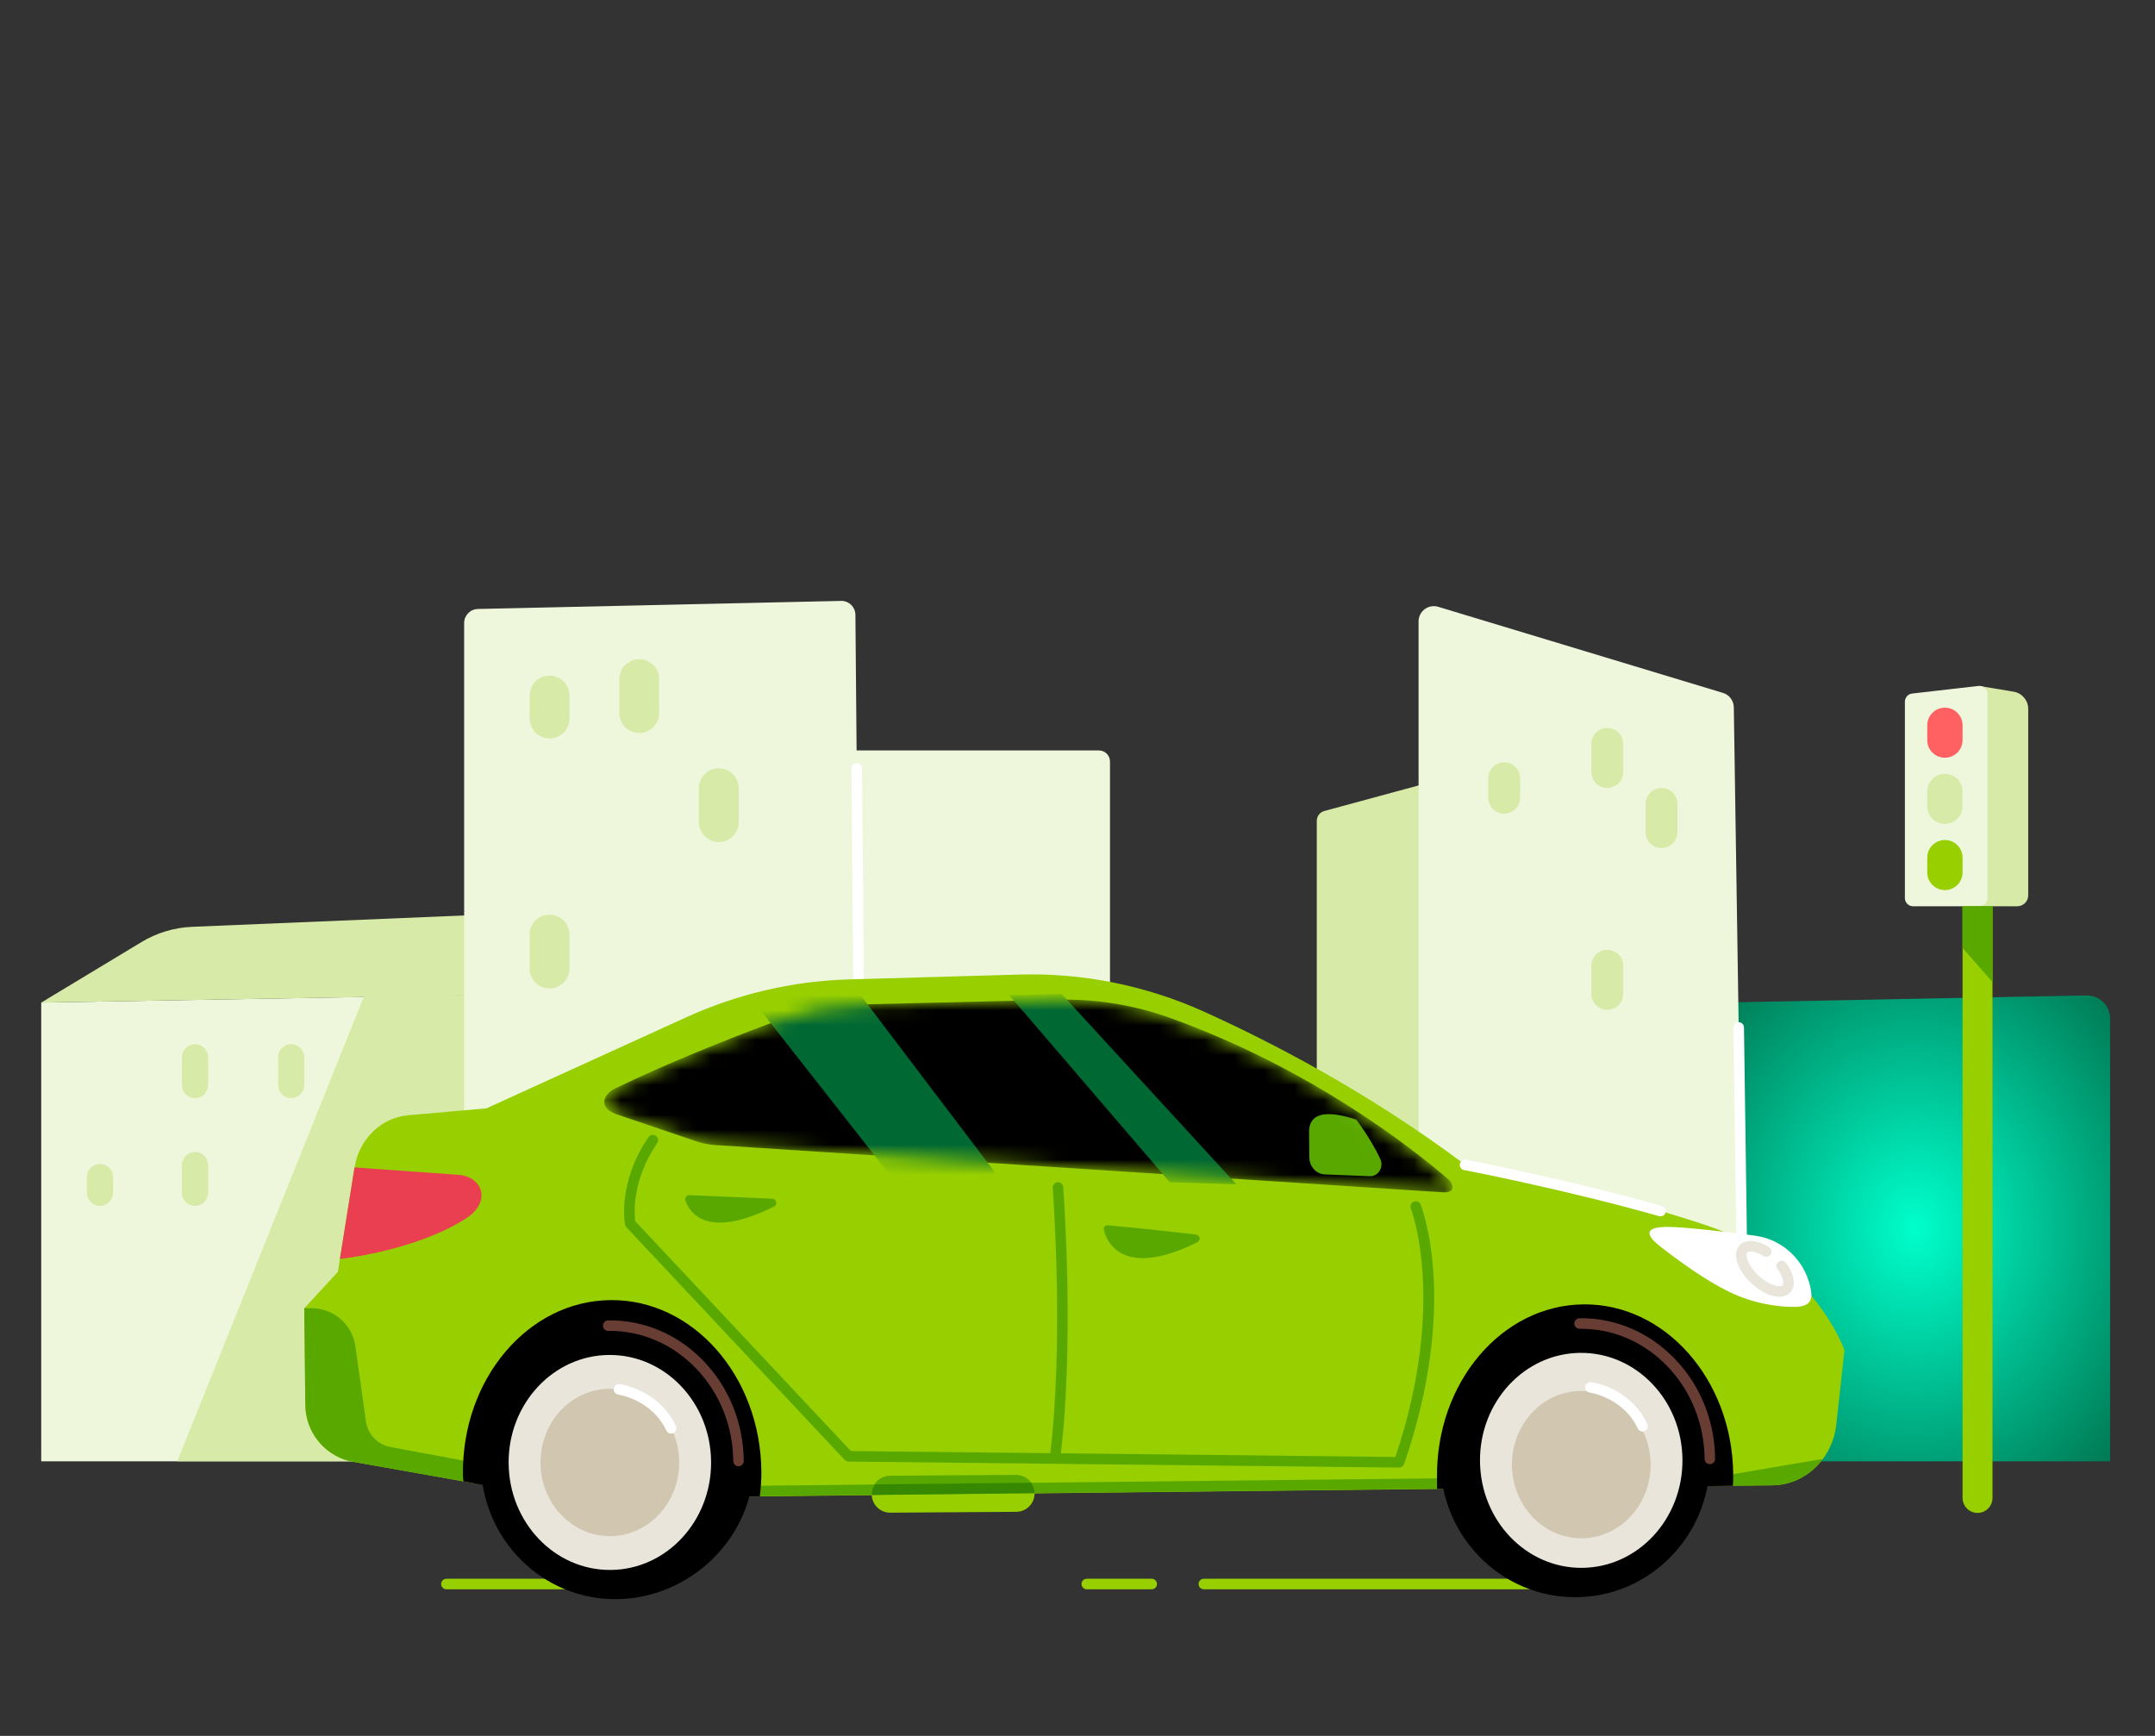 <svg width="144" height="116" viewBox="0 0 144 116" fill="none" xmlns="http://www.w3.org/2000/svg">
  <rect x="0" y="0" width="144" height="116" fill="#333333" stroke="none"/>
  <defs>
         <radialGradient cx="50%" cy="50%" fx="50%" fy="50%" r="86.542%" id="radialGradient-1">
             <stop stop-color="#00FFCC" offset="0%"></stop>
             <stop stop-color="#005B38" offset="100%"></stop>
         </radialGradient>
     </defs>
<path d="M139.423 66.518L114.982 66.997V97.653H141V68.064C141 67.198 140.289 66.501 139.423 66.518Z" fill="url(#radialGradient-1)"/>
<path d="M87.989 97.558H96.799V51.941L88.492 54.194C88.196 54.275 87.989 54.546 87.989 54.853V97.558Z" fill="#D7EAA7"/>
<path d="M115.133 46.303L96.105 40.549C95.45 40.352 94.791 40.842 94.791 41.525V97.656H116.626L115.855 47.264C115.848 46.821 115.556 46.43 115.133 46.303Z" fill="#EEF7DC"/>
<path d="M100.513 54.37C101.101 54.37 101.577 53.895 101.577 53.307V52.007C101.577 51.419 101.101 50.944 100.513 50.944C99.925 50.944 99.45 51.419 99.45 52.007V53.307C99.45 53.895 99.925 54.37 100.513 54.37Z" fill="#D7EAA7"/>
<path d="M107.401 52.655C107.989 52.655 108.464 52.18 108.464 51.592V49.712C108.464 49.124 107.989 48.648 107.401 48.648C106.813 48.648 106.337 49.124 106.337 49.712V51.592C106.337 52.18 106.813 52.655 107.401 52.655Z" fill="#D7EAA7"/>
<path d="M111.028 56.666C111.616 56.666 112.091 56.19 112.091 55.602V53.722C112.091 53.134 111.616 52.659 111.028 52.659C110.44 52.659 109.964 53.134 109.964 53.722V55.602C109.961 56.19 110.44 56.666 111.028 56.666Z" fill="#D7EAA7"/>
<path d="M107.401 67.479C107.989 67.479 108.464 67.004 108.464 66.416V64.536C108.464 63.947 107.989 63.472 107.401 63.472C106.813 63.472 106.337 63.947 106.337 64.536V66.416C106.337 67.004 106.813 67.479 107.401 67.479Z" fill="#D7EAA7"/>
<path d="M116.397 84.251C116.204 84.251 116.049 84.096 116.045 83.903L115.83 68.663C115.827 68.469 115.982 68.307 116.179 68.307H116.183C116.376 68.307 116.531 68.462 116.535 68.656L116.749 83.895C116.753 84.089 116.598 84.251 116.401 84.251H116.397Z" fill="white"/>
<path d="M31.892 66.487L2.754 66.997V97.653H31.892V66.487Z" fill="#EEF7DC"/>
<path d="M2.754 66.997L9.462 62.948C10.483 62.332 11.645 61.983 12.836 61.934L32.213 61.124L32.258 66.487L2.754 66.997Z" fill="#D7EAA7"/>
<path d="M32.262 66.487H24.364L11.846 97.653H31.892L32.262 66.487Z" fill="#D7EAA7"/>
<path d="M56.551 97.558H74.171V50.888C74.171 50.479 73.84 50.148 73.432 50.148H56.555V97.558H56.551Z" fill="#EEF7DC"/>
<path d="M57.16 41.085L57.65 97.558H31.015V41.634C31.015 41.123 31.424 40.704 31.938 40.694L56.199 40.155C56.72 40.141 57.153 40.56 57.16 41.085Z" fill="#EEF7DC"/>
<path d="M42.713 48.98C43.449 48.98 44.044 48.385 44.044 47.649V45.385C44.044 44.648 43.449 44.053 42.713 44.053C41.977 44.053 41.382 44.648 41.382 45.385V47.649C41.382 48.385 41.977 48.98 42.713 48.98Z" fill="#D7EAA7"/>
<path d="M36.723 49.345C37.459 49.345 38.054 48.75 38.054 48.014V46.483C38.054 45.747 37.459 45.152 36.723 45.152C35.987 45.152 35.392 45.747 35.392 46.483V48.014C35.392 48.75 35.987 49.345 36.723 49.345Z" fill="#D7EAA7"/>
<path d="M13.033 73.381C13.515 73.381 13.906 72.99 13.906 72.508V70.652C13.906 70.17 13.515 69.779 13.033 69.779C12.55 69.779 12.159 70.17 12.159 70.652V72.508C12.159 72.987 12.55 73.381 13.033 73.381Z" fill="#D7EAA7"/>
<path d="M13.033 80.582C13.515 80.582 13.906 80.191 13.906 79.709V77.853C13.906 77.371 13.515 76.98 13.033 76.98C12.55 76.98 12.159 77.371 12.159 77.853V79.709C12.159 80.191 12.55 80.582 13.033 80.582Z" fill="#D7EAA7"/>
<path d="M6.681 80.582C7.163 80.582 7.554 80.191 7.554 79.708V78.663C7.554 78.18 7.163 77.789 6.681 77.789C6.198 77.789 5.807 78.18 5.807 78.663V79.708C5.807 80.191 6.198 80.582 6.681 80.582Z" fill="#D7EAA7"/>
<path d="M19.459 73.381C19.941 73.381 20.332 72.99 20.332 72.508V70.652C20.332 70.17 19.941 69.779 19.459 69.779C18.977 69.779 18.586 70.17 18.586 70.652V72.508C18.586 72.987 18.98 73.381 19.459 73.381Z" fill="#D7EAA7"/>
<path d="M48.033 56.268C48.769 56.268 49.364 55.673 49.364 54.937V52.673C49.364 51.937 48.769 51.342 48.033 51.342C47.297 51.342 46.702 51.937 46.702 52.673V54.937C46.702 55.669 47.301 56.268 48.033 56.268Z" fill="#D7EAA7"/>
<path d="M36.723 66.05C37.459 66.05 38.054 65.455 38.054 64.719V62.455C38.054 61.719 37.459 61.124 36.723 61.124C35.987 61.124 35.392 61.719 35.392 62.455V64.719C35.392 65.451 35.987 66.05 36.723 66.05Z" fill="#D7EAA7"/>
<path d="M57.52 83.004C57.326 83.004 57.167 82.85 57.167 82.656L56.896 51.345C56.896 51.152 57.051 50.993 57.245 50.99C57.428 50.983 57.597 51.145 57.6 51.338L57.872 82.649C57.875 82.842 57.717 83.004 57.52 83.004C57.523 83.004 57.523 83.004 57.52 83.004Z" fill="white"/>
<path d="M132.26 60.56H134.796C135.201 60.56 135.528 60.233 135.528 59.828V47.37C135.528 46.803 135.116 46.317 134.556 46.222L132.26 45.838V60.56Z" fill="#D7EAA7"/>
<path d="M127.831 60.56H132.264C132.563 60.56 132.81 60.317 132.81 60.015V46.38C132.81 46.056 132.528 45.803 132.204 45.838L127.771 46.345C127.496 46.377 127.288 46.609 127.288 46.888V60.015C127.285 60.314 127.531 60.56 127.831 60.56Z" fill="#EEF7DC"/>
<path d="M129.961 55.057C130.613 55.057 131.141 54.529 131.141 53.877V52.891C131.141 52.24 130.613 51.712 129.961 51.712C129.31 51.712 128.781 52.24 128.781 52.891V53.877C128.778 54.529 129.31 55.057 129.961 55.057Z" fill="#D7EAA7"/>
<path d="M129.961 50.634C130.613 50.634 131.141 50.106 131.141 49.455V48.469C131.141 47.817 130.613 47.289 129.961 47.289C129.31 47.289 128.781 47.817 128.781 48.469V49.455C128.778 50.106 129.31 50.634 129.961 50.634Z" fill="#FF6163"/>
<path d="M129.961 59.479C130.613 59.479 131.141 58.951 131.141 58.3V57.314C131.141 56.662 130.613 56.134 129.961 56.134C129.31 56.134 128.781 56.662 128.781 57.314V58.3C128.778 58.951 129.31 59.479 129.961 59.479Z" fill="#97CF00"/>
<path d="M132.141 101.1C132.693 101.1 133.141 100.652 133.141 100.1V60.56H131.141V100.1C131.141 100.652 131.591 101.1 132.141 101.1Z" fill="#97CF00"/>
<path d="M133.141 60.56V65.617L131.141 63.345V60.56H133.141Z" fill="#59A800"/>
<path d="M76.96 106.202H72.618C72.425 106.202 72.266 106.044 72.266 105.85C72.266 105.656 72.425 105.498 72.618 105.498H76.96C77.154 105.498 77.312 105.656 77.312 105.85C77.312 106.044 77.157 106.202 76.96 106.202Z" fill="#97CF00"/>
<path d="M105.647 106.202H80.442C80.249 106.202 80.09 106.044 80.09 105.85C80.09 105.656 80.249 105.498 80.442 105.498H105.647C105.841 105.498 105.999 105.656 105.999 105.85C105.999 106.044 105.844 106.202 105.647 106.202Z" fill="#97CF00"/>
<path d="M39.336 106.202H29.829C29.635 106.202 29.477 106.044 29.477 105.85C29.477 105.656 29.635 105.498 29.829 105.498H39.336C39.53 105.498 39.688 105.656 39.688 105.85C39.688 106.044 39.533 106.202 39.336 106.202Z" fill="#97CF00"/>
<path d="M37.452 100.139L23.6 97.684C21.938 97.389 20.582 95.991 20.424 94.209C20.413 94.086 20.406 93.959 20.406 93.832C20.382 91.508 20.339 87.42 20.339 87.42L22.579 84.991L23.695 78.011C23.998 76.117 25.47 74.684 27.273 74.526L32.505 74.064L45.84 67.987C49.287 66.416 52.984 65.554 56.738 65.448L68.122 65.124C72.351 65.004 76.552 65.846 80.446 67.599C85.041 69.673 91.478 73.022 97.911 77.839C97.911 77.839 106.985 79.504 114.105 81.909C121.225 84.314 123.25 90.223 123.25 90.223L122.707 95.181C122.457 97.484 120.63 99.227 118.447 99.251L37.452 100.139Z" fill="#97CF00"/>
<path d="M118.436 99.255C119.795 99.24 121.017 98.557 121.806 97.49L115.816 98.508L115.665 99.286L118.436 99.255Z" fill="#59A800"/>
<path d="M70.499 97.783C70.485 97.783 70.471 97.783 70.453 97.779C70.259 97.755 70.122 97.579 70.147 97.385C71.122 89.681 70.351 79.483 70.344 79.381C70.33 79.188 70.474 79.019 70.668 79.004C70.865 78.99 71.03 79.135 71.044 79.328C71.052 79.43 71.83 89.698 70.844 97.477C70.826 97.653 70.675 97.783 70.499 97.783Z" fill="#59A800"/>
<path d="M93.489 98.068H93.485L56.696 97.667C56.6 97.667 56.509 97.624 56.442 97.554L41.854 82.004C41.808 81.955 41.776 81.895 41.766 81.828C41.745 81.716 41.259 79.025 43.333 75.99C43.442 75.828 43.66 75.79 43.822 75.899C43.984 76.008 44.023 76.226 43.914 76.388C42.213 78.878 42.382 81.121 42.445 81.603L56.858 96.966L93.242 97.36C96.703 87.068 94.298 80.814 94.274 80.754C94.2 80.575 94.291 80.371 94.471 80.297C94.65 80.226 94.855 80.314 94.929 80.494C95.034 80.761 97.492 87.152 93.826 97.832C93.774 97.973 93.64 98.068 93.489 98.068Z" fill="#59A800"/>
<path d="M23.688 78.011L30.596 78.504C32.262 78.614 32.864 80.307 31.132 81.424C27.758 83.593 22.712 84.131 22.712 84.131L23.688 78.011Z" fill="#EA3F50"/>
<path d="M120.968 85.997C121.123 86.687 121.13 87.318 119.926 87.332C118.869 87.342 117.239 87.145 115.563 86.335C113.978 85.571 112.175 84.261 110.89 83.254C110.359 82.839 109.51 82.008 111.327 81.987C112.51 81.972 115.408 82.325 117.285 82.575C119.038 82.807 120.531 84.124 120.954 85.944C120.961 85.962 120.964 85.98 120.968 85.997Z" fill="white"/>
<path d="M73.773 82.226C73.978 83.078 75.122 85.395 79.904 83.064C80.333 82.856 80.157 82.522 79.9 82.494C77.749 82.251 76.263 82.085 74.037 81.878C73.858 81.864 73.71 81.959 73.773 82.226Z" fill="#59A800"/>
<path d="M45.801 80.23C46.093 81.072 47.259 82.843 51.72 80.624C51.97 80.501 51.889 80.114 51.611 80.103L46.072 79.864C45.879 79.857 45.738 80.047 45.801 80.23Z" fill="#59A800"/>
<path d="M118.887 86.653C118.348 86.653 117.686 86.346 117.095 85.814C116.123 84.945 115.739 83.85 116.2 83.265C116.577 82.79 117.366 82.814 118.204 83.335C118.369 83.438 118.419 83.656 118.316 83.821C118.214 83.987 117.996 84.036 117.831 83.934C117.253 83.575 116.845 83.582 116.75 83.702C116.591 83.902 116.834 84.638 117.563 85.29C118.109 85.779 118.647 85.973 118.94 85.948C119.024 85.941 119.084 85.917 119.116 85.878C119.214 85.755 119.172 85.343 118.774 84.807C118.658 84.653 118.693 84.431 118.848 84.314C119.007 84.198 119.225 84.233 119.341 84.388C119.894 85.135 120.017 85.874 119.669 86.314C119.514 86.512 119.281 86.624 119.003 86.649C118.961 86.649 118.926 86.653 118.887 86.653Z" fill="#EAE5DB"/>
<mask id="mask0" mask-type="alpha" maskUnits="userSpaceOnUse" x="40" y="66" width="58" height="14">
<path d="M96.77 78.8C94.277 76.655 87.584 71.412 78.207 68.028C75.777 67.152 73.213 66.743 70.65 66.803L57.946 67.113C55.752 67.166 53.579 67.585 51.512 68.363C48.703 69.419 44.537 71.064 41.072 72.754C40.361 73.103 39.914 73.997 41.174 74.451L46.509 76.261C46.921 76.402 47.347 76.486 47.776 76.515L96.446 79.677C97.295 79.719 97.119 79.099 96.77 78.8Z" fill="black"/>
</mask>
<g mask="url(#mask0)">
<path d="M96.77 78.8C94.277 76.655 87.584 71.412 78.207 68.028C75.777 67.152 73.213 66.743 70.65 66.803L57.946 67.113C55.752 67.166 53.579 67.585 51.512 68.363C48.703 69.419 44.537 71.064 41.072 72.754C40.361 73.103 39.914 73.997 41.174 74.451L46.509 76.261C46.921 76.402 47.347 76.486 47.776 76.515L96.446 79.677C97.295 79.719 97.119 79.099 96.77 78.8Z" fill="black"/>
<path d="M91.541 78.596L88.531 78.479C87.957 78.458 87.499 77.958 87.492 77.349L87.474 75.655C87.46 74.49 88.418 74.088 90.622 74.817C90.622 74.817 91.58 76.05 92.231 77.441C92.481 77.983 92.112 78.617 91.541 78.596Z" fill="#59A800"/>
<path d="M70.949 66.429L82.619 79.144L78.164 79L67.435 66.493L70.949 66.429Z" fill="#006833"/>
<path d="M56.886 65.683L66.661 78.571L59.47 78.525L49.794 66.194L56.886 65.683Z" fill="#006833"/>
</g>
<path d="M20.42 94.209C20.579 95.99 21.934 97.392 23.596 97.684L30.959 98.987L31.561 97.716L26.086 96.695C25.23 96.536 24.575 95.85 24.452 94.987L23.748 89.966C23.544 88.504 22.294 87.42 20.818 87.42H20.332C20.332 87.42 20.375 91.508 20.399 93.832C20.403 93.959 20.41 94.085 20.42 94.209Z" fill="#59A800"/>
<path d="M50.773 99.98C50.583 99.98 50.424 99.825 50.424 99.635C50.421 99.441 50.576 99.283 50.769 99.283L96.024 98.79C96.221 98.8 96.376 98.941 96.376 99.135C96.379 99.329 96.225 99.487 96.031 99.487L50.776 99.98C50.776 99.98 50.776 99.98 50.773 99.98Z" fill="#59A800"/>
<path d="M30.959 98.987C30.949 98.8 30.938 98.709 30.934 98.522C30.868 92.153 35.276 86.938 40.783 86.878C46.29 86.818 50.808 91.934 50.875 98.304C50.882 98.878 50.84 99.438 50.773 99.991L36.984 100.142L30.959 98.987Z" fill="black"/>
<path d="M32.132 97.819C32.185 102.868 36.252 106.918 41.217 106.861C46.181 106.808 50.431 102.668 50.379 97.618C50.326 92.569 45.988 88.523 41.023 88.576C36.058 88.632 32.079 92.769 32.132 97.819Z" fill="black"/>
<path d="M49.35 97.984C49.157 97.984 49.002 97.829 48.998 97.635C48.974 95.283 48.09 93.082 46.505 91.438C44.928 89.8 42.84 88.909 40.646 88.934C40.445 88.945 40.294 88.779 40.29 88.585C40.287 88.392 40.445 88.233 40.639 88.23C43.051 88.209 45.301 89.17 47.012 90.948C48.72 92.723 49.674 95.093 49.699 97.624C49.703 97.818 49.544 97.977 49.35 97.98C49.354 97.984 49.35 97.984 49.35 97.984Z" fill="#683D34"/>
<path d="M40.809 104.91C44.545 104.88 47.547 101.64 47.516 97.673C47.484 93.706 44.43 90.514 40.694 90.544C36.958 90.574 33.955 93.814 33.987 97.781C34.019 101.748 37.073 104.94 40.809 104.91Z" fill="#EAE5DB"/>
<path d="M40.791 102.65C43.35 102.63 45.407 100.409 45.385 97.69C45.364 94.972 43.271 92.784 40.712 92.805C38.153 92.825 36.096 95.046 36.118 97.765C36.139 100.483 38.232 102.671 40.791 102.65Z" fill="#D1C6B0"/>
<path d="M44.847 95.797C44.713 95.797 44.586 95.723 44.526 95.593C43.558 93.526 41.343 93.198 41.319 93.195C41.125 93.166 40.991 92.99 41.019 92.797C41.047 92.603 41.22 92.469 41.414 92.494C41.519 92.508 44.026 92.871 45.164 95.29C45.245 95.466 45.171 95.677 44.995 95.758C44.949 95.786 44.896 95.797 44.847 95.797Z" fill="white"/>
<path d="M96.027 99.498C96.024 99.192 96.024 98.836 96.024 98.723C95.957 92.399 100.334 87.223 105.799 87.163C111.264 87.103 115.75 92.181 115.816 98.508C115.82 98.769 115.809 99.029 115.795 99.287L98.186 99.477L96.027 99.498Z" fill="black"/>
<path d="M105.253 106.731C110.225 106.731 114.257 102.638 114.257 97.59C114.257 92.541 110.225 88.448 105.253 88.448C100.28 88.448 96.249 92.541 96.249 97.59C96.249 102.638 100.28 106.731 105.253 106.731Z" fill="black"/>
<path d="M114.257 97.843C114.063 97.843 113.908 97.688 113.904 97.494C113.88 95.142 112.996 92.941 111.411 91.297C109.855 89.681 107.809 88.793 105.64 88.793C105.608 88.793 105.584 88.793 105.549 88.793C105.355 88.793 105.2 88.638 105.197 88.445C105.193 88.251 105.351 88.093 105.545 88.089C107.94 88.061 110.207 89.029 111.918 90.808C113.626 92.582 114.581 94.952 114.605 97.484C114.609 97.677 114.45 97.836 114.257 97.839C114.26 97.843 114.26 97.843 114.257 97.843Z" fill="#683D34"/>
<path d="M105.717 104.77C109.453 104.74 112.456 101.5 112.424 97.533C112.392 93.566 109.338 90.374 105.602 90.404C101.866 90.434 98.864 93.674 98.895 97.641C98.927 101.608 101.981 104.8 105.717 104.77Z" fill="#EAE5DB"/>
<path d="M105.703 102.794C108.262 102.774 110.319 100.553 110.297 97.835C110.275 95.116 108.183 92.928 105.624 92.949C103.065 92.969 101.008 95.19 101.029 97.909C101.051 100.627 103.143 102.815 105.703 102.794Z" fill="#D1C6B0"/>
<path d="M109.756 95.66C109.623 95.66 109.496 95.586 109.436 95.455C108.468 93.388 106.253 93.061 106.228 93.057C106.035 93.029 105.901 92.853 105.929 92.659C105.954 92.466 106.13 92.332 106.323 92.357C106.429 92.371 108.936 92.734 110.073 95.153C110.154 95.329 110.08 95.54 109.904 95.621C109.855 95.649 109.806 95.66 109.756 95.66Z" fill="white"/>
<path d="M110.957 81.283C110.925 81.283 110.894 81.279 110.859 81.269C104.746 79.526 97.897 78.198 97.83 78.188C97.64 78.152 97.513 77.966 97.552 77.776C97.587 77.585 97.77 77.459 97.964 77.498C98.034 77.511 104.911 78.843 111.052 80.593C111.239 80.645 111.348 80.843 111.295 81.029C111.253 81.181 111.112 81.283 110.957 81.283Z" fill="white"/>
<path d="M59.481 101.083C58.805 101.083 58.252 100.537 58.248 99.857C58.245 99.178 58.791 98.621 59.474 98.618L67.893 98.561C67.897 98.561 67.9 98.561 67.9 98.561C68.576 98.561 69.129 99.107 69.132 99.787C69.136 100.467 68.59 101.023 67.907 101.026L59.488 101.083C59.488 101.083 59.484 101.083 59.481 101.083Z" fill="#97CF00"/>
<path d="M69.132 99.783C69.129 99.107 68.576 98.558 67.9 98.558C67.897 98.558 67.893 98.558 67.893 98.558L59.474 98.614C58.794 98.618 58.245 99.174 58.248 99.853C58.248 99.871 58.252 99.889 58.255 99.906L69.132 99.787C69.132 99.79 69.132 99.787 69.132 99.783Z" fill="#59A800"/>
<path d="M68.907 99.082L58.442 99.195C58.322 99.389 58.248 99.614 58.252 99.857C58.252 99.871 58.255 99.882 58.255 99.896L69.132 99.776C69.129 99.519 69.044 99.28 68.907 99.082Z" fill="#358800"/>
</svg>
